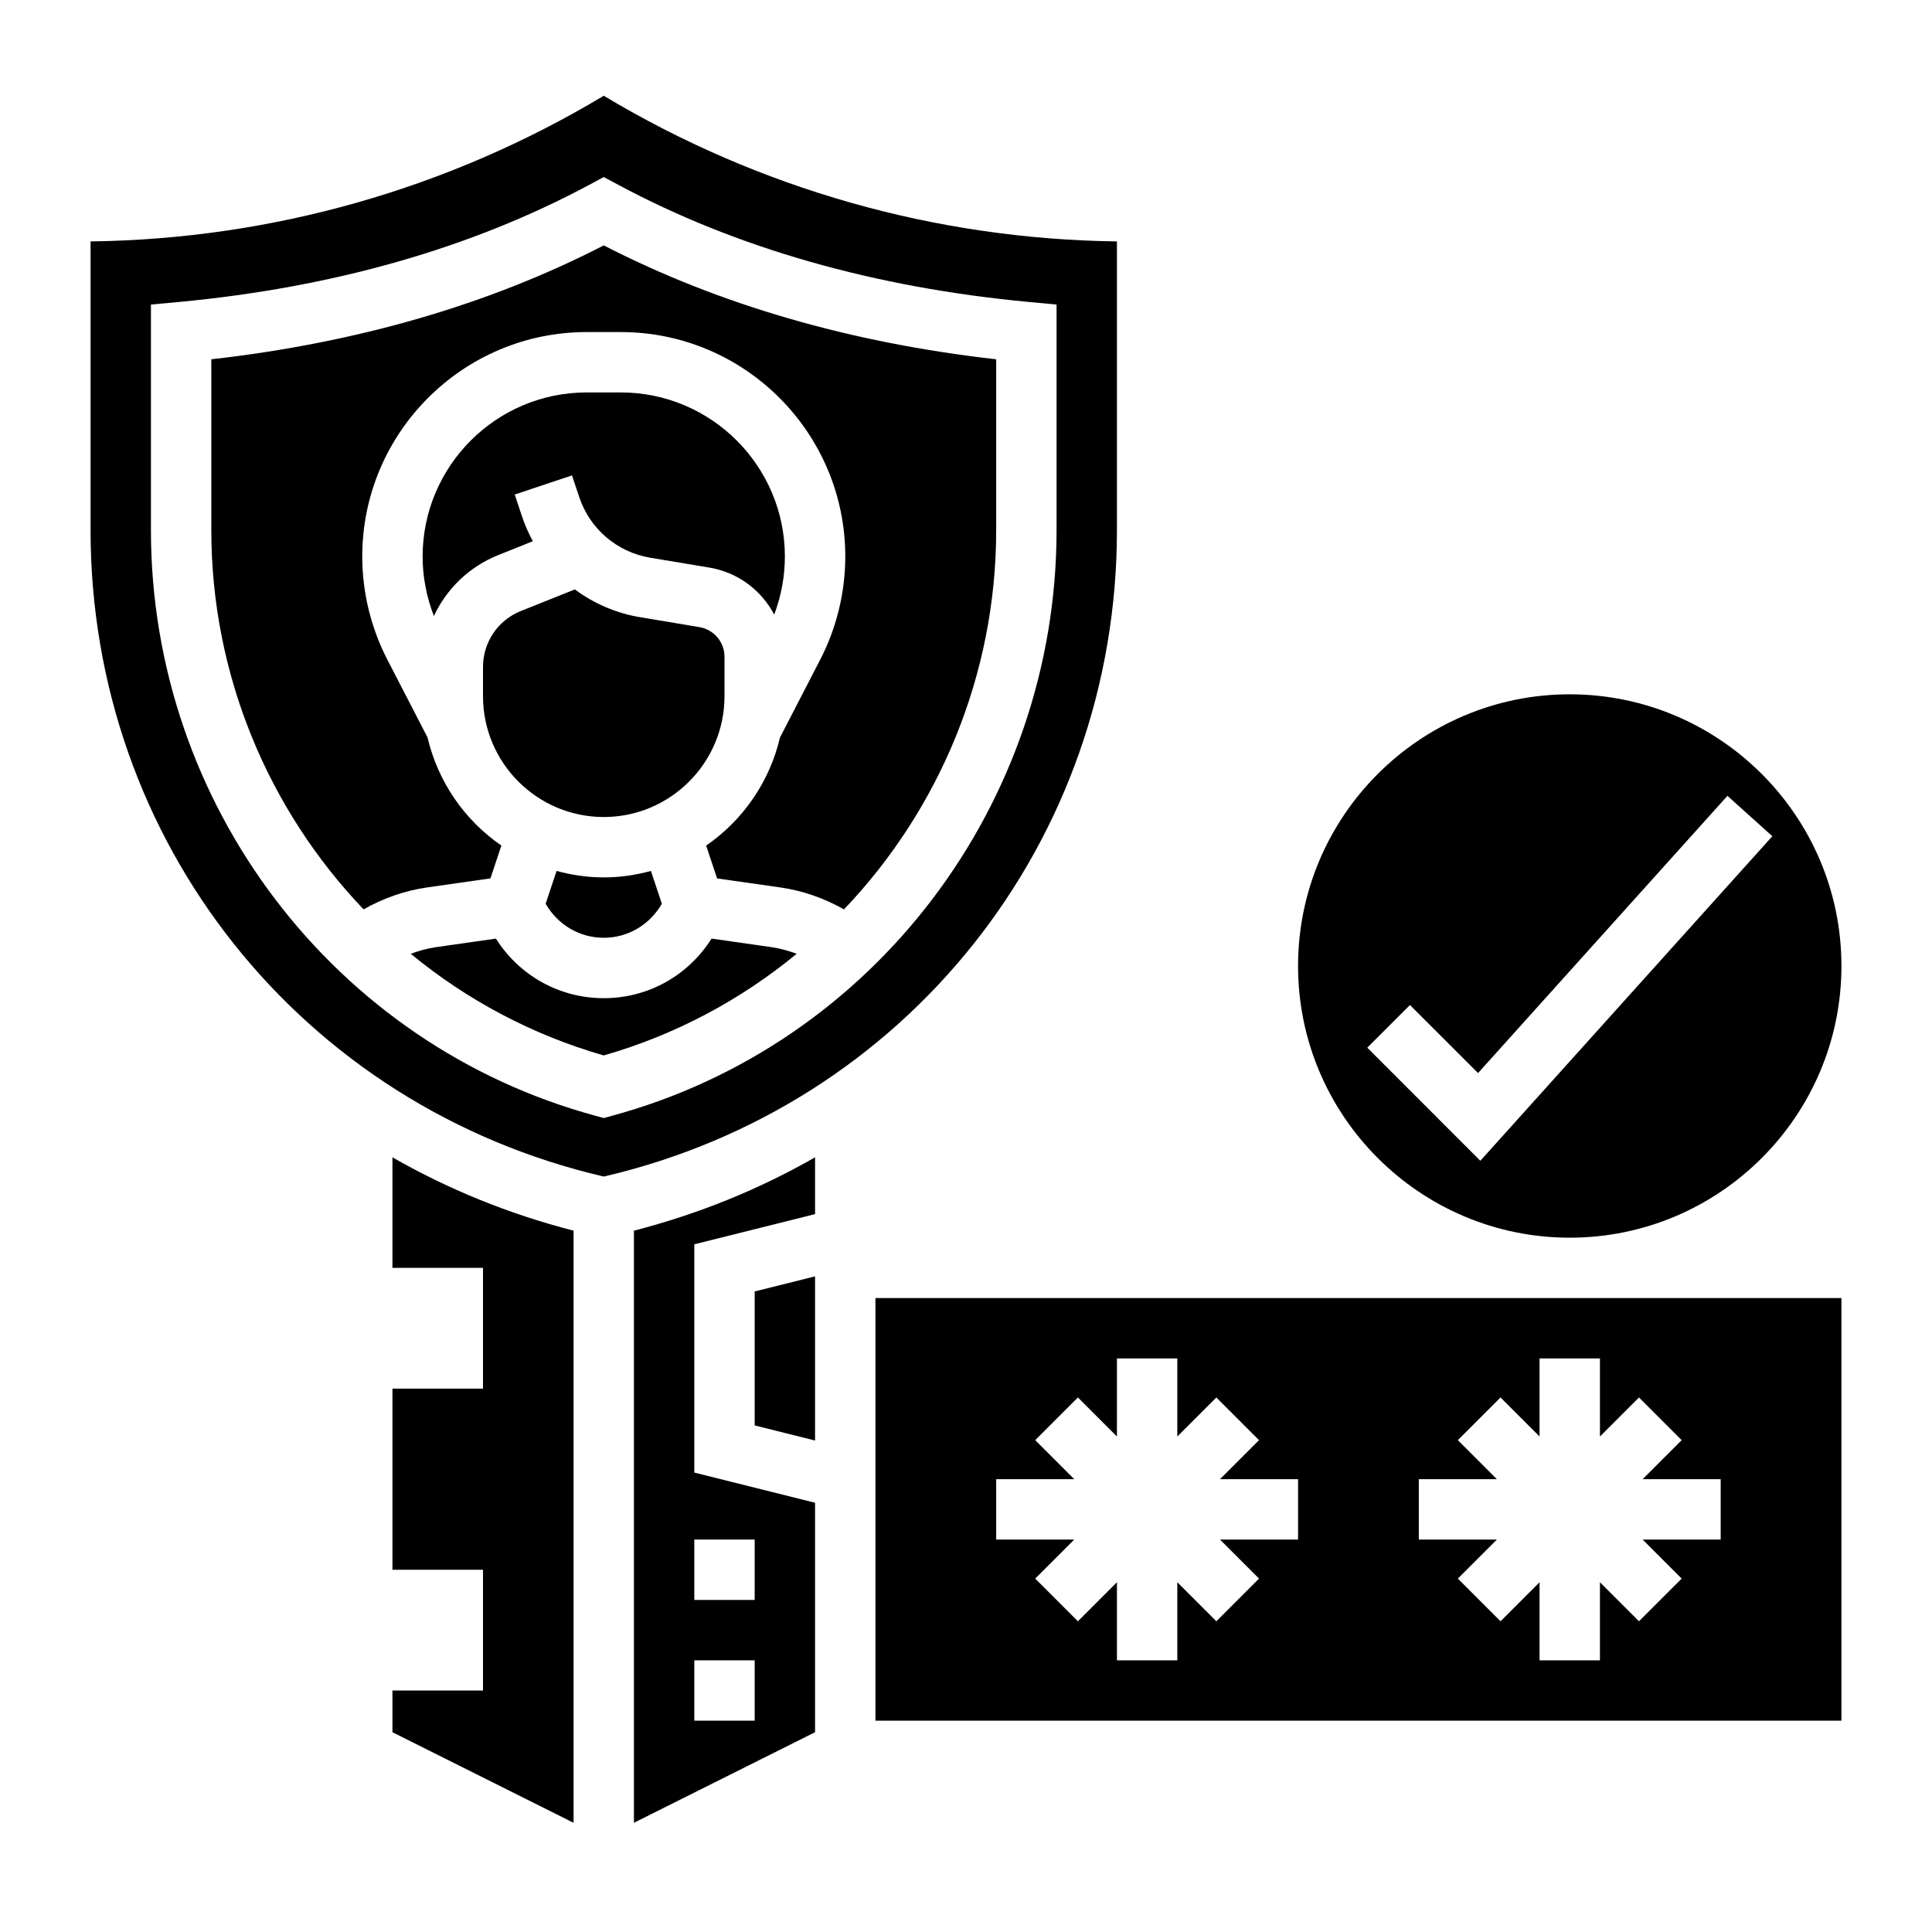 <svg id="_x33_0" enable-background="new 0 0 64 64" height="512" viewBox="0 0 64 64" width="512" xmlns="http://www.w3.org/2000/svg"><g><path d="m19.187 16.464c.353 1.058 1.254 1.828 2.353 2.011l1.954.326c.954.159 1.729.754 2.153 1.559.231-.614.353-1.268.353-1.924 0-2.998-2.438-5.436-5.436-5.436h-1.129c-2.997 0-5.435 2.438-5.435 5.436 0 .673.131 1.344.374 1.971.419-.903 1.169-1.635 2.14-2.023l1.138-.456c-.144-.262-.266-.54-.363-.831l-.238-.715 1.897-.633z"/><path d="m7 11.902v5.659c0 4.811 1.899 9.27 5.044 12.563.65-.368 1.362-.621 2.107-.727l2.095-.299.363-1.088c-1.213-.834-2.1-2.103-2.446-3.58l-1.333-2.581c-.542-1.05-.83-2.23-.83-3.413 0-4.1 3.335-7.436 7.436-7.436h1.129c4.1 0 7.436 3.335 7.436 7.436 0 1.183-.287 2.363-.83 3.414l-1.333 2.581c-.346 1.476-1.233 2.745-2.446 3.58l.363 1.088 2.095.299c.745.106 1.458.359 2.108.727 3.143-3.294 5.042-7.753 5.042-12.564v-5.659c-4.825-.545-9.192-1.813-13-3.773-3.808 1.961-8.175 3.228-13 3.773z"/><path d="m19.998 29.065c-.541 0-1.062-.079-1.561-.214l-.362 1.087c.399.693 1.118 1.127 1.925 1.127s1.526-.435 1.925-1.127l-.362-1.087c-.499.135-1.02.214-1.561.214-.001 0-.003 0-.004 0z"/><path d="m20 27.065c2.206-.001 4-1.796 4-4.002v-1.304c0-.491-.352-.906-.836-.986l-1.953-.326c-.802-.133-1.542-.455-2.168-.922l-1.786.714c-.763.306-1.257 1.035-1.257 1.857v.967c0 2.206 1.794 4.001 4 4.002z"/><path d="m23.572 31.092c-.773 1.224-2.101 1.974-3.572 1.974s-2.799-.75-3.572-1.974l-1.994.285c-.285.041-.56.12-.827.219 1.844 1.519 4.005 2.681 6.392 3.367 2.388-.685 4.548-1.848 6.392-3.367-.267-.099-.542-.178-.827-.219z"/><path d="m52 41c4.962 0 9-4.038 9-9s-4.038-9-9-9-9 4.038-9 9 4.038 9 9 9zm-5.293-7.707 2.255 2.254 8.262-9.184 1.487 1.338-9.673 10.751-3.745-3.746z"/><path d="m13 42h3v4h-3v6h3v4h-3v1.382l6 3v-19.615c-2.146-.551-4.155-1.373-6-2.429z"/><path d="m29 57h32v-14h-32zm18-8h2.586l-1.293-1.293 1.414-1.414 1.293 1.293v-2.586h2v2.586l1.293-1.293 1.414 1.414-1.293 1.293h2.586v2h-2.586l1.293 1.293-1.414 1.414-1.293-1.293v2.586h-2v-2.586l-1.293 1.293-1.414-1.414 1.293-1.293h-2.586zm-14 0h2.586l-1.293-1.293 1.414-1.414 1.293 1.293v-2.586h2v2.586l1.293-1.293 1.414 1.414-1.293 1.293h2.586v2h-2.586l1.293 1.293-1.414 1.414-1.293-1.293v2.586h-2v-2.586l-1.293 1.293-1.414-1.414 1.293-1.293h-2.586z"/><path d="m25 47.219 2 .5v-5.438l-2 .5z"/><path d="m21 60.382 6-3v-7.601l-4-1v-7.562l4-1v-1.881c-1.845 1.055-3.854 1.877-6 2.429zm2-9.382h2v2h-2zm0 4h2v2h-2z"/><path d="m37 17.561v-9.564c-6.001-.076-11.856-1.739-17-4.825-5.144 3.086-10.999 4.749-17 4.825v9.564c0 10.311 6.979 19.084 17 21.414 10.021-2.33 17-11.103 17-21.414zm-16.739 19.404-.261.071-.261-.071c-8.678-2.347-14.739-10.327-14.739-19.404v-7.472l.907-.084c5.122-.478 9.704-1.785 13.62-3.886l.473-.254.473.253c3.916 2.101 8.499 3.408 13.62 3.886l.907.085v7.472c0 9.077-6.061 17.057-14.739 19.404z"/></g></svg>
